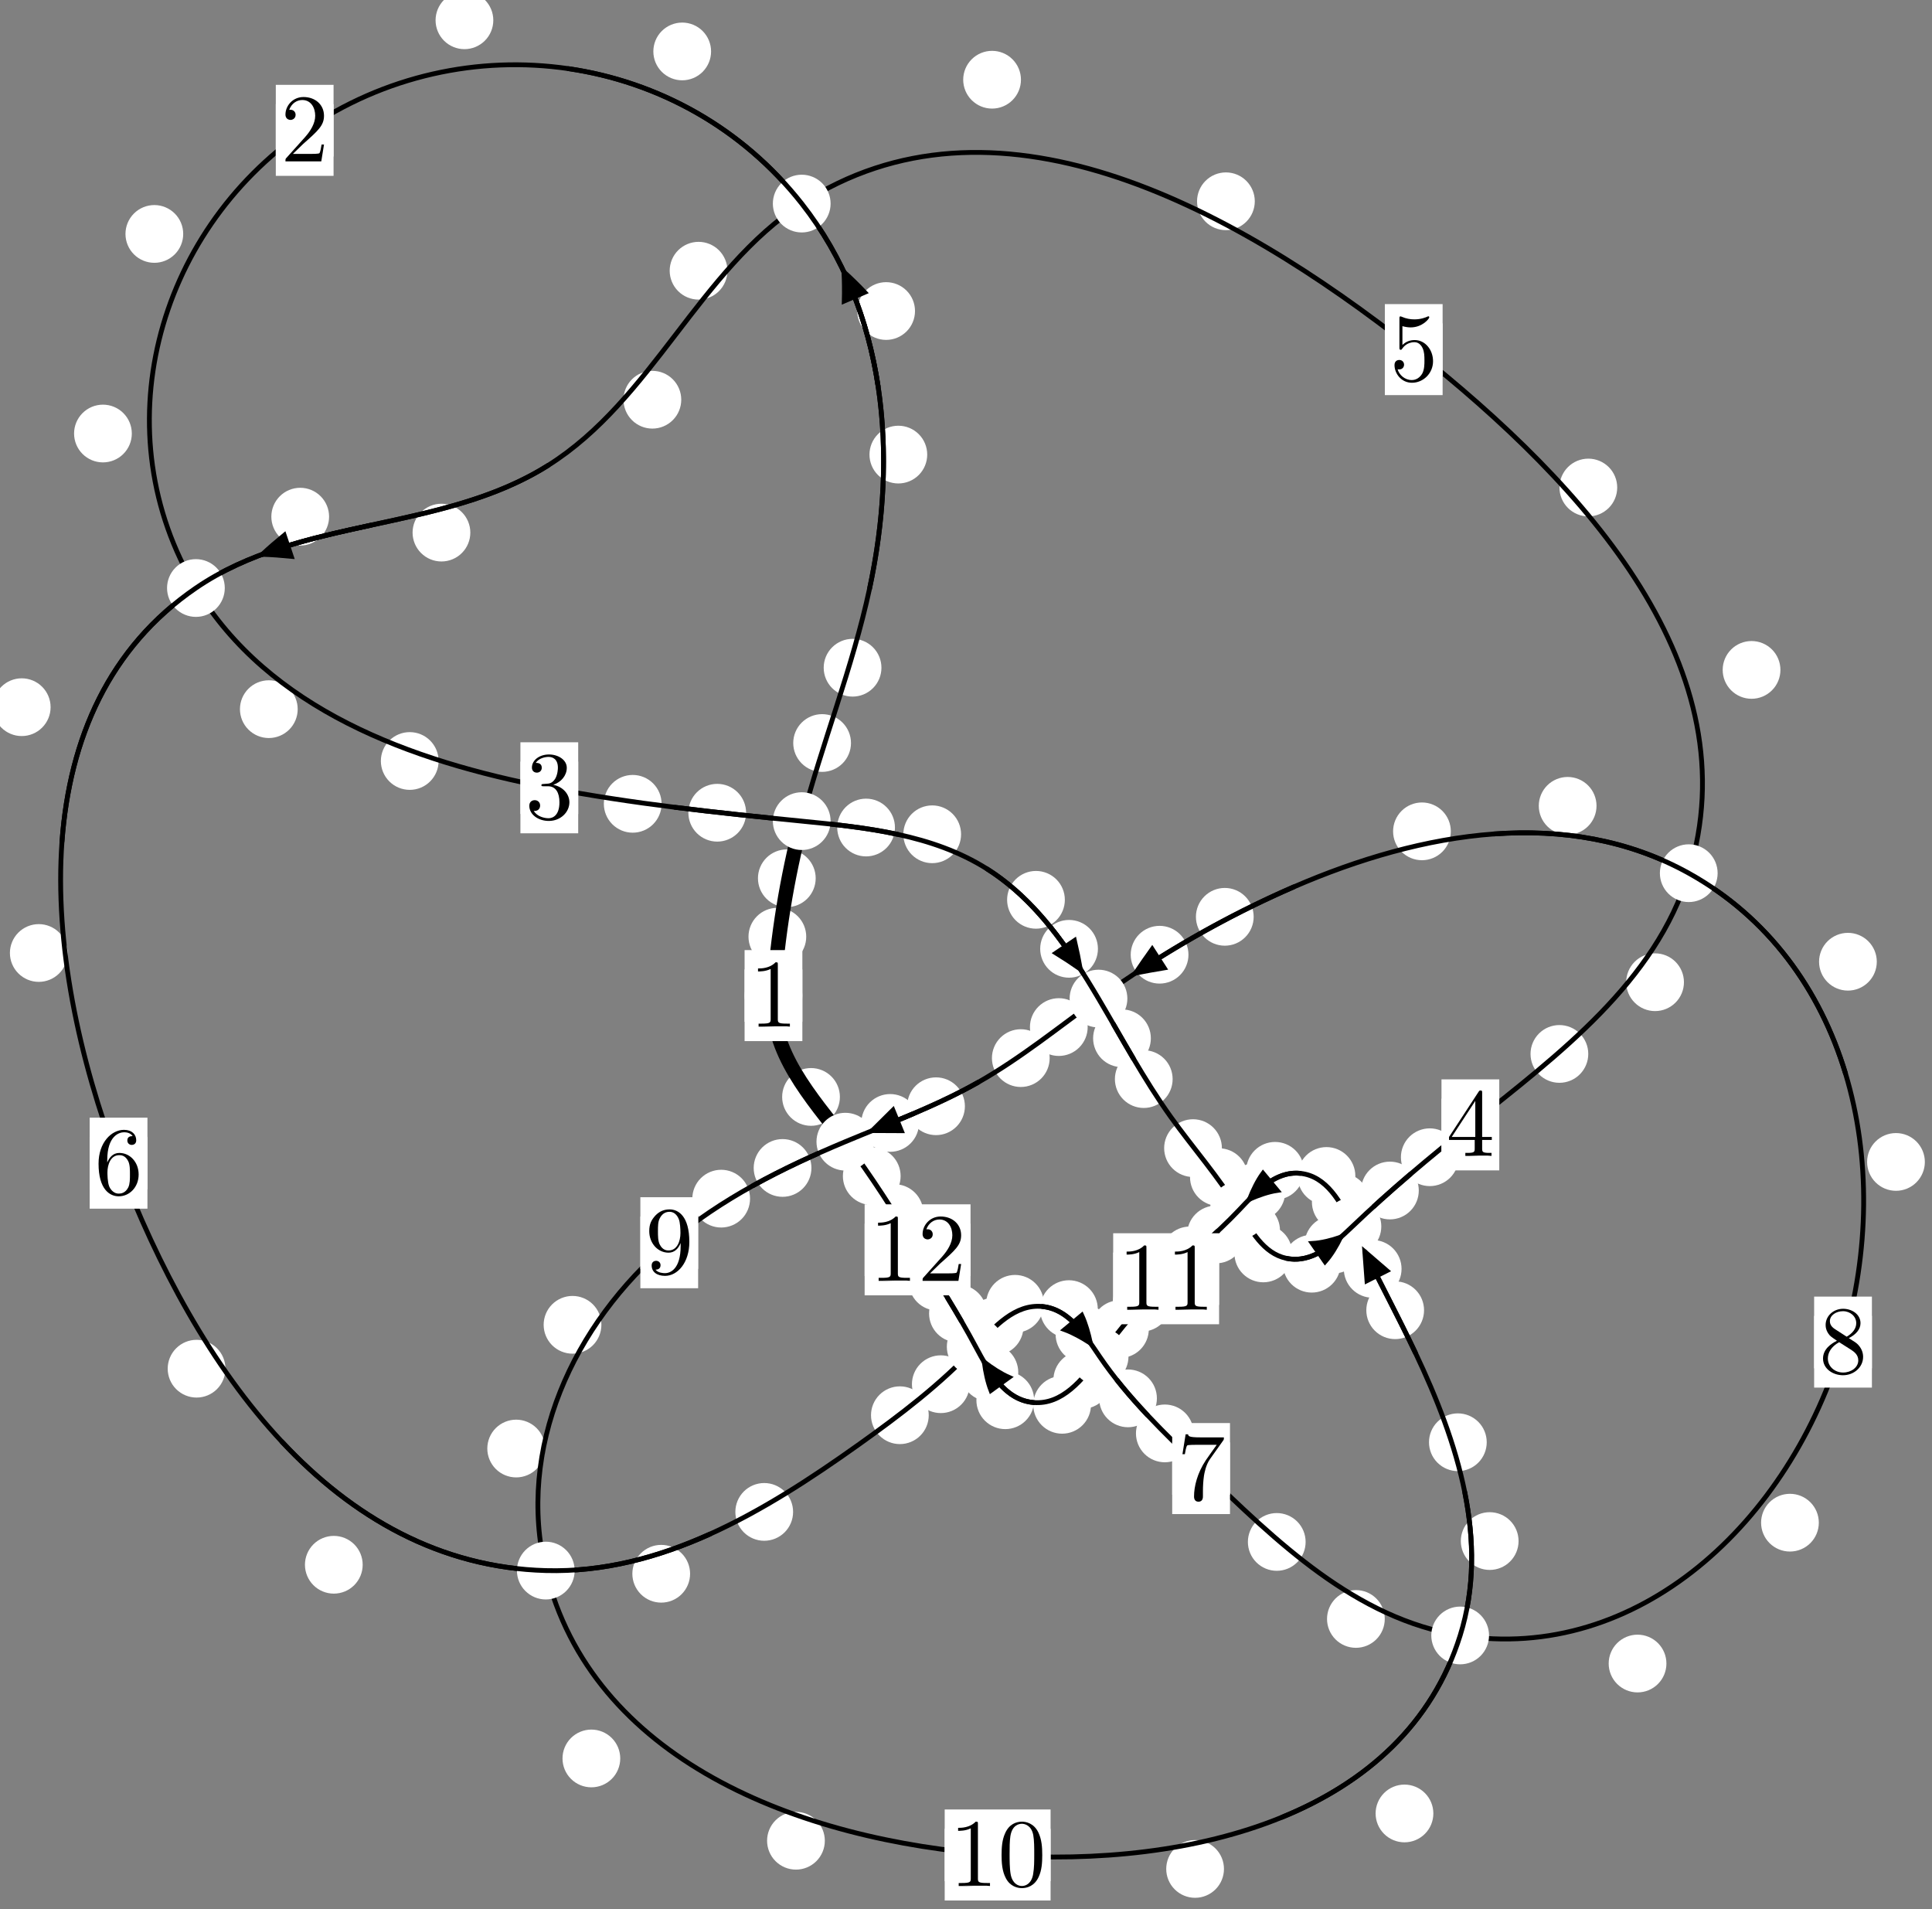 <?xml version="1.0"?>
<!-- Created by MetaPost 1.999 on 2021.07.06:0017 -->
<svg version="1.1" xmlns="http://www.w3.org/2000/svg" xmlns:xlink="http://www.w3.org/1999/xlink" width="200.012" height="197.621" viewBox="0 0 200.012 197.621">
<rect x="0" y="0" width="200.012" height="197.621" fill="#808080" stroke="none"/>
<!-- Original BoundingBox: -83.739868 -111.730774 116.271729 85.889862 -->
  <defs>
    <g transform="scale(0.01,0.01)" id="GLYPHcmr10_48">
      <path style="fill-rule: evenodd;" d="M460 -320C460 -400,455 -480,420 -554C374 -650,292 -666,250 -666C190 -666,117 -640,76 -547C44 -478,39 -400,39 -320C39 -245,43 -155,84 -79C127 2,200 22,249 22C303 22,379 1,423 -94C455 -163,460 -241,460 -320M249 -0C210 -0,151 -25,133 -121C122 -181,122 -273,122 -332C122 -396,122 -462,130 -516C149 -635,224 -644,249 -644C282 -644,348 -626,367 -527C377 -471,377 -395,377 -332C377 -257,377 -189,366 -125C351 -30,294 -0,249 -0"></path>
    </g>
    <g transform="scale(0.01,0.01)" id="GLYPHcmr10_49">
      <path style="fill-rule: evenodd;" d="M294 -640C294 -664,294 -666,271 -666C209 -602,121 -602,89 -602L89 -571C109 -571,168 -571,220 -597L220 -79C220 -43,217 -31,127 -31L95 -31L95 -0L257 -0L130 -3L217 -3L257 -3L297 -3L384 -3L419 -0L419 -31L387 -31C297 -31,294 -42,294 -79"></path>
    </g>
    <g transform="scale(0.01,0.01)" id="GLYPHcmr10_50">
      <path style="fill-rule: evenodd;" d="M127 -77L233 -180C389 -318,449 -372,449 -472C449 -586,359 -666,237 -666C124 -666,50 -574,50 -485C50 -429,100 -429,103 -429C120 -429,155 -441,155 -482C155 -508,137 -534,102 -534C94 -534,92 -534,89 -533C112 -598,166 -635,224 -635C315 -635,358 -554,358 -472C358 -392,308 -313,253 -251L61 -37C50 -26,50 -24,50 -0L421 -0L449 -174L424 -174C419 -144,412 -100,402 -85C395 -77,329 -77,307 -77"></path>
    </g>
    <g transform="scale(0.01,0.01)" id="GLYPHcmr10_51">
      <path style="fill-rule: evenodd;" d="M290 -352C372 -379,430 -449,430 -528C430 -610,342 -666,246 -666C145 -666,69 -606,69 -530C69 -497,91 -478,120 -478C151 -478,171 -500,171 -529C171 -579,124 -579,109 -579C140 -628,206 -641,242 -641C283 -641,338 -619,338 -529C338 -517,336 -459,310 -415C280 -367,246 -364,221 -363C213 -362,189 -360,182 -360C174 -359,167 -358,167 -348C167 -337,174 -337,191 -337L235 -337C317 -337,354 -269,354 -171C354 -35,285 -6,241 -6C198 -6,123 -23,88 -82C123 -77,154 -99,154 -137C154 -173,127 -193,98 -193C74 -193,42 -179,42 -135C42 -44,135 22,244 22C366 22,457 -69,457 -171C457 -253,394 -331,290 -352"></path>
    </g>
    <g transform="scale(0.01,0.01)" id="GLYPHcmr10_52">
      <path style="fill-rule: evenodd;" d="M294 -165L294 -78C294 -42,292 -31,218 -31L197 -31L197 -0L332 -0L238 -3L290 -3L332 -3L374 -3L427 -3L468 -0L468 -31L447 -31C373 -31,371 -42,371 -78L371 -165L471 -165L471 -196L371 -196L371 -651C371 -671,371 -677,355 -677C346 -677,343 -677,335 -665L28 -196L28 -165M300 -196L56 -196L300 -569"></path>
    </g>
    <g transform="scale(0.01,0.01)" id="GLYPHcmr10_53">
      <path style="fill-rule: evenodd;" d="M449 -201C449 -320,367 -420,259 -420C211 -420,168 -404,132 -369L132 -564C152 -558,185 -551,217 -551C340 -551,410 -642,410 -655C410 -661,407 -666,400 -666C399 -666,397 -666,392 -663C372 -654,323 -634,256 -634C216 -634,170 -641,123 -662C115 -665,113 -665,111 -665C101 -665,101 -657,101 -641L101 -345C101 -327,101 -319,115 -319C122 -319,124 -322,128 -328C139 -344,176 -398,257 -398C309 -398,334 -352,342 -334C358 -297,360 -258,360 -208C360 -173,360 -113,336 -71C312 -32,275 -6,229 -6C156 -6,99 -59,82 -118C85 -117,88 -116,99 -116C132 -116,149 -141,149 -165C149 -189,132 -214,99 -214C85 -214,50 -207,50 -161C50 -75,119 22,231 22C347 22,449 -74,449 -201"></path>
    </g>
    <g transform="scale(0.01,0.01)" id="GLYPHcmr10_54">
      <path style="fill-rule: evenodd;" d="M132 -328L132 -352C132 -605,256 -641,307 -641C331 -641,373 -635,395 -601C380 -601,340 -601,340 -556C340 -525,364 -510,386 -510C402 -510,432 -519,432 -558C432 -618,388 -666,305 -666C177 -666,42 -537,42 -316C42 -49,158 22,251 22C362 22,457 -72,457 -204C457 -331,368 -427,257 -427C189 -427,152 -376,132 -328M251 -6C188 -6,158 -66,152 -81C134 -128,134 -208,134 -226C134 -304,166 -404,256 -404C272 -404,318 -404,349 -342C367 -305,367 -254,367 -205C367 -157,367 -107,350 -71C320 -11,274 -6,251 -6"></path>
    </g>
    <g transform="scale(0.01,0.01)" id="GLYPHcmr10_55">
      <path style="fill-rule: evenodd;" d="M476 -609C485 -621,485 -623,485 -644L242 -644C120 -644,118 -657,114 -676L89 -676L56 -470L81 -470C84 -486,93 -549,106 -561C113 -567,191 -567,204 -567L411 -567C400 -551,321 -442,299 -409C209 -274,176 -135,176 -33C176 -23,176 22,222 22C268 22,268 -23,268 -33L268 -84C268 -139,271 -194,279 -248C283 -271,297 -357,341 -419"></path>
    </g>
    <g transform="scale(0.01,0.01)" id="GLYPHcmr10_56">
      <path style="fill-rule: evenodd;" d="M163 -457C117 -487,113 -521,113 -538C113 -599,178 -641,249 -641C322 -641,386 -589,386 -517C386 -460,347 -412,287 -377M309 -362C381 -399,430 -451,430 -517C430 -609,341 -666,250 -666C150 -666,69 -592,69 -499C69 -481,71 -436,113 -389C124 -377,161 -352,186 -335C128 -306,42 -250,42 -151C42 -45,144 22,249 22C362 22,457 -61,457 -168C457 -204,446 -249,408 -291C389 -312,373 -322,309 -362M209 -320L332 -242C360 -223,407 -193,407 -132C407 -58,332 -6,250 -6C164 -6,92 -68,92 -151C92 -209,124 -273,209 -320"></path>
    </g>
    <g transform="scale(0.01,0.01)" id="GLYPHcmr10_57">
      <path style="fill-rule: evenodd;" d="M367 -318L367 -286C367 -52,263 -6,205 -6C188 -6,134 -8,107 -42C151 -42,159 -71,159 -88C159 -119,135 -134,113 -134C97 -134,67 -125,67 -86C67 -19,121 22,206 22C335 22,457 -114,457 -329C457 -598,342 -666,253 -666C198 -666,149 -648,106 -603C65 -558,42 -516,42 -441C42 -316,130 -218,242 -218C303 -218,344 -260,367 -318M243 -241C227 -241,181 -241,150 -304C132 -341,132 -391,132 -440C132 -494,132 -541,153 -578C180 -628,218 -641,253 -641C299 -641,332 -607,349 -562C361 -530,365 -467,365 -421C365 -338,331 -241,243 -241"></path>
    </g>
  </defs>
  <path d="M83.466 96.962C83.466 96.169,83.151 95.409,82.59 94.848C82.03 94.288,81.27 93.973,80.477 93.973C79.684 93.973,78.924 94.288,78.364 94.848C77.803 95.409,77.488 96.169,77.488 96.962C77.488 97.754,77.803 98.514,78.364 99.075C78.924 99.635,79.684 99.95,80.477 99.95C81.27 99.95,82.03 99.635,82.59 99.075C83.151 98.514,83.466 97.754,83.466 96.962Z" style="fill: rgb(100%,100%,100%);stroke: none;"></path>
  <path d="M83.063 103.061C83.063 102.268,82.748 101.508,82.188 100.947C81.627 100.387,80.867 100.072,80.074 100.072C79.282 100.072,78.522 100.387,77.961 100.947C77.401 101.508,77.086 102.268,77.086 103.061C77.086 103.853,77.401 104.614,77.961 105.174C78.522 105.735,79.282 106.049,80.074 106.049C80.867 106.049,81.627 105.735,82.188 105.174C82.748 104.614,83.063 103.853,83.063 103.061Z" style="fill: rgb(100%,100%,100%);stroke: none;"></path>
  <path d="M88.099 76.913C88.099 76.121,87.784 75.361,87.223 74.8C86.663 74.24,85.903 73.925,85.11 73.925C84.317 73.925,83.557 74.24,82.997 74.8C82.436 75.361,82.121 76.121,82.121 76.913C82.121 77.706,82.436 78.466,82.997 79.027C83.557 79.587,84.317 79.902,85.11 79.902C85.903 79.902,86.663 79.587,87.223 79.027C87.784 78.466,88.099 77.706,88.099 76.913Z" style="fill: rgb(100%,100%,100%);stroke: none;"></path>
  <path d="M84.445 90.914C84.445 90.122,84.13 89.362,83.57 88.801C83.01 88.241,82.249 87.926,81.457 87.926C80.664 87.926,79.904 88.241,79.343 88.801C78.783 89.362,78.468 90.122,78.468 90.914C78.468 91.707,78.783 92.467,79.343 93.028C79.904 93.588,80.664 93.903,81.457 93.903C82.249 93.903,83.01 93.588,83.57 93.028C84.13 92.467,84.445 91.707,84.445 90.914Z" style="fill: rgb(100%,100%,100%);stroke: none;"></path>
  <path d="M95.991 47.057C95.991 46.265,95.676 45.505,95.116 44.944C94.555 44.384,93.795 44.069,93.002 44.069C92.21 44.069,91.449 44.384,90.889 44.944C90.328 45.505,90.013 46.265,90.013 47.057C90.013 47.85,90.328 48.61,90.889 49.171C91.449 49.731,92.21 50.046,93.002 50.046C93.795 50.046,94.555 49.731,95.116 49.171C95.676 48.61,95.991 47.85,95.991 47.057Z" style="fill: rgb(100%,100%,100%);stroke: none;"></path>
  <path d="M91.252 69.12C91.252 68.327,90.937 67.567,90.376 67.007C89.816 66.446,89.056 66.131,88.263 66.131C87.47 66.131,86.71 66.446,86.15 67.007C85.589 67.567,85.274 68.327,85.274 69.12C85.274 69.913,85.589 70.673,86.15 71.233C86.71 71.794,87.47 72.109,88.263 72.109C89.056 72.109,89.816 71.794,90.376 71.233C90.937 70.673,91.252 69.913,91.252 69.12Z" style="fill: rgb(100%,100%,100%);stroke: none;"></path>
  <path d="M73.615 5.325C73.615 4.532,73.3 3.772,72.74 3.211C72.18 2.651,71.419 2.336,70.627 2.336C69.834 2.336,69.074 2.651,68.513 3.211C67.953 3.772,67.638 4.532,67.638 5.325C67.638 6.117,67.953 6.878,68.513 7.438C69.074 7.998,69.834 8.313,70.627 8.313C71.419 8.313,72.18 7.998,72.74 7.438C73.3 6.878,73.615 6.117,73.615 5.325Z" style="fill: rgb(100%,100%,100%);stroke: none;"></path>
  <path d="M94.727 32.197C94.727 31.404,94.412 30.644,93.852 30.083C93.291 29.523,92.531 29.208,91.739 29.208C90.946 29.208,90.186 29.523,89.625 30.083C89.065 30.644,88.75 31.404,88.75 32.197C88.75 32.989,89.065 33.75,89.625 34.31C90.186 34.87,90.946 35.185,91.739 35.185C92.531 35.185,93.291 34.87,93.852 34.31C94.412 33.75,94.727 32.989,94.727 32.197Z" style="fill: rgb(100%,100%,100%);stroke: none;"></path>
  <path d="M18.967 24.216C18.967 23.423,18.652 22.663,18.092 22.103C17.531 21.542,16.771 21.227,15.979 21.227C15.186 21.227,14.426 21.542,13.865 22.103C13.305 22.663,12.99 23.423,12.99 24.216C12.99 25.009,13.305 25.769,13.865 26.329C14.426 26.89,15.186 27.205,15.979 27.205C16.771 27.205,17.531 26.89,18.092 26.329C18.652 25.769,18.967 25.009,18.967 24.216Z" style="fill: rgb(100%,100%,100%);stroke: none;"></path>
  <path d="M51.07 2.099C51.07 1.306,50.755 0.546,50.195 -0.014C49.634 -0.575,48.874 -0.89,48.081 -0.89C47.289 -0.89,46.529 -0.575,45.968 -0.014C45.408 0.546,45.093 1.306,45.093 2.099C45.093 2.892,45.408 3.652,45.968 4.212C46.529 4.773,47.289 5.088,48.081 5.088C48.874 5.088,49.634 4.773,50.195 4.212C50.755 3.652,51.07 2.892,51.07 2.099Z" style="fill: rgb(100%,100%,100%);stroke: none;"></path>
  <path d="M30.819 73.409C30.819 72.616,30.504 71.856,29.943 71.296C29.383 70.735,28.623 70.42,27.83 70.42C27.037 70.42,26.277 70.735,25.717 71.296C25.156 71.856,24.841 72.616,24.841 73.409C24.841 74.202,25.156 74.962,25.717 75.522C26.277 76.083,27.037 76.398,27.83 76.398C28.623 76.398,29.383 76.083,29.943 75.522C30.504 74.962,30.819 74.202,30.819 73.409Z" style="fill: rgb(100%,100%,100%);stroke: none;"></path>
  <path d="M13.647 44.877C13.647 44.084,13.332 43.324,12.771 42.763C12.211 42.203,11.45 41.888,10.658 41.888C9.865 41.888,9.105 42.203,8.544 42.763C7.984 43.324,7.669 44.084,7.669 44.877C7.669 45.669,7.984 46.43,8.544 46.99C9.105 47.55,9.865 47.865,10.658 47.865C11.45 47.865,12.211 47.55,12.771 46.99C13.332 46.43,13.647 45.669,13.647 44.877Z" style="fill: rgb(100%,100%,100%);stroke: none;"></path>
  <path d="M68.491 83.208C68.491 82.415,68.176 81.655,67.615 81.094C67.055 80.534,66.295 80.219,65.502 80.219C64.709 80.219,63.949 80.534,63.389 81.094C62.828 81.655,62.513 82.415,62.513 83.208C62.513 84,62.828 84.761,63.389 85.321C63.949 85.882,64.709 86.196,65.502 86.196C66.295 86.196,67.055 85.882,67.615 85.321C68.176 84.761,68.491 84,68.491 83.208Z" style="fill: rgb(100%,100%,100%);stroke: none;"></path>
  <path d="M45.407 78.775C45.407 77.982,45.092 77.222,44.531 76.661C43.971 76.101,43.211 75.786,42.418 75.786C41.625 75.786,40.865 76.101,40.305 76.661C39.744 77.222,39.429 77.982,39.429 78.775C39.429 79.567,39.744 80.327,40.305 80.888C40.865 81.448,41.625 81.763,42.418 81.763C43.211 81.763,43.971 81.448,44.531 80.888C45.092 80.327,45.407 79.567,45.407 78.775Z" style="fill: rgb(100%,100%,100%);stroke: none;"></path>
  <path d="M92.651 85.662C92.651 84.869,92.336 84.109,91.776 83.549C91.215 82.988,90.455 82.673,89.662 82.673C88.87 82.673,88.11 82.988,87.549 83.549C86.989 84.109,86.674 84.869,86.674 85.662C86.674 86.455,86.989 87.215,87.549 87.775C88.11 88.336,88.87 88.651,89.662 88.651C90.455 88.651,91.215 88.336,91.776 87.775C92.336 87.215,92.651 86.455,92.651 85.662Z" style="fill: rgb(100%,100%,100%);stroke: none;"></path>
  <path d="M77.241 84.131C77.241 83.338,76.926 82.578,76.366 82.018C75.805 81.457,75.045 81.142,74.253 81.142C73.46 81.142,72.7 81.457,72.139 82.018C71.579 82.578,71.264 83.338,71.264 84.131C71.264 84.924,71.579 85.684,72.139 86.244C72.7 86.805,73.46 87.12,74.253 87.12C75.045 87.12,75.805 86.805,76.366 86.244C76.926 85.684,77.241 84.924,77.241 84.131Z" style="fill: rgb(100%,100%,100%);stroke: none;"></path>
  <path d="M110.239 93.145C110.239 92.353,109.924 91.592,109.364 91.032C108.803 90.472,108.043 90.157,107.25 90.157C106.458 90.157,105.698 90.472,105.137 91.032C104.577 91.592,104.262 92.353,104.262 93.145C104.262 93.938,104.577 94.698,105.137 95.259C105.698 95.819,106.458 96.134,107.25 96.134C108.043 96.134,108.803 95.819,109.364 95.259C109.924 94.698,110.239 93.938,110.239 93.145Z" style="fill: rgb(100%,100%,100%);stroke: none;"></path>
  <path d="M99.496 86.361C99.496 85.568,99.182 84.808,98.621 84.248C98.061 83.687,97.3 83.372,96.508 83.372C95.715 83.372,94.955 83.687,94.394 84.248C93.834 84.808,93.519 85.568,93.519 86.361C93.519 87.154,93.834 87.914,94.394 88.474C94.955 89.035,95.715 89.35,96.508 89.35C97.3 89.35,98.061 89.035,98.621 88.474C99.182 87.914,99.496 87.154,99.496 86.361Z" style="fill: rgb(100%,100%,100%);stroke: none;"></path>
  <path d="M119.143 107.479C119.143 106.687,118.828 105.926,118.268 105.366C117.707 104.805,116.947 104.491,116.154 104.491C115.362 104.491,114.602 104.805,114.041 105.366C113.481 105.926,113.166 106.687,113.166 107.479C113.166 108.272,113.481 109.032,114.041 109.593C114.602 110.153,115.362 110.468,116.154 110.468C116.947 110.468,117.707 110.153,118.268 109.593C118.828 109.032,119.143 108.272,119.143 107.479Z" style="fill: rgb(100%,100%,100%);stroke: none;"></path>
  <path d="M113.664 98.217C113.664 97.425,113.349 96.665,112.789 96.104C112.228 95.544,111.468 95.229,110.675 95.229C109.883 95.229,109.122 95.544,108.562 96.104C108.002 96.665,107.687 97.425,107.687 98.217C107.687 99.01,108.002 99.77,108.562 100.331C109.122 100.891,109.883 101.206,110.675 101.206C111.468 101.206,112.228 100.891,112.789 100.331C113.349 99.77,113.664 99.01,113.664 98.217Z" style="fill: rgb(100%,100%,100%);stroke: none;"></path>
  <path d="M126.498 118.848C126.498 118.056,126.183 117.296,125.622 116.735C125.062 116.175,124.302 115.86,123.509 115.86C122.716 115.86,121.956 116.175,121.396 116.735C120.835 117.296,120.52 118.056,120.52 118.848C120.52 119.641,120.835 120.401,121.396 120.962C121.956 121.522,122.716 121.837,123.509 121.837C124.302 121.837,125.062 121.522,125.622 120.962C126.183 120.401,126.498 119.641,126.498 118.848Z" style="fill: rgb(100%,100%,100%);stroke: none;"></path>
  <path d="M121.398 111.703C121.398 110.91,121.083 110.15,120.523 109.59C119.962 109.029,119.202 108.714,118.409 108.714C117.617 108.714,116.856 109.029,116.296 109.59C115.736 110.15,115.421 110.91,115.421 111.703C115.421 112.496,115.736 113.256,116.296 113.816C116.856 114.377,117.617 114.692,118.409 114.692C119.202 114.692,119.962 114.377,120.523 113.816C121.083 113.256,121.398 112.496,121.398 111.703Z" style="fill: rgb(100%,100%,100%);stroke: none;"></path>
  <path d="M132.513 127.382C132.513 126.59,132.198 125.83,131.638 125.269C131.077 124.709,130.317 124.394,129.525 124.394C128.732 124.394,127.972 124.709,127.411 125.269C126.851 125.83,126.536 126.59,126.536 127.382C126.536 128.175,126.851 128.935,127.411 129.496C127.972 130.056,128.732 130.371,129.525 130.371C130.317 130.371,131.077 130.056,131.638 129.496C132.198 128.935,132.513 128.175,132.513 127.382Z" style="fill: rgb(100%,100%,100%);stroke: none;"></path>
  <path d="M129.176 121.853C129.176 121.06,128.861 120.3,128.3 119.74C127.74 119.179,126.98 118.864,126.187 118.864C125.394 118.864,124.634 119.179,124.074 119.74C123.513 120.3,123.198 121.06,123.198 121.853C123.198 122.646,123.513 123.406,124.074 123.966C124.634 124.527,125.394 124.842,126.187 124.842C126.98 124.842,127.74 124.527,128.3 123.966C128.861 123.406,129.176 122.646,129.176 121.853Z" style="fill: rgb(100%,100%,100%);stroke: none;"></path>
  <path d="M138.791 130.813C138.791 130.021,138.476 129.261,137.915 128.7C137.355 128.14,136.594 127.825,135.802 127.825C135.009 127.825,134.249 128.14,133.688 128.7C133.128 129.261,132.813 130.021,132.813 130.813C132.813 131.606,133.128 132.366,133.688 132.927C134.249 133.487,135.009 133.802,135.802 133.802C136.594 133.802,137.355 133.487,137.915 132.927C138.476 132.366,138.791 131.606,138.791 130.813Z" style="fill: rgb(100%,100%,100%);stroke: none;"></path>
  <path d="M133.773 129.749C133.773 128.956,133.458 128.196,132.898 127.636C132.337 127.075,131.577 126.76,130.784 126.76C129.992 126.76,129.232 127.075,128.671 127.636C128.111 128.196,127.796 128.956,127.796 129.749C127.796 130.542,128.111 131.302,128.671 131.862C129.232 132.423,129.992 132.738,130.784 132.738C131.577 132.738,132.337 132.423,132.898 131.862C133.458 131.302,133.773 130.542,133.773 129.749Z" style="fill: rgb(100%,100%,100%);stroke: none;"></path>
  <path d="M146.881 123.237C146.881 122.444,146.566 121.684,146.005 121.124C145.445 120.563,144.685 120.248,143.892 120.248C143.099 120.248,142.339 120.563,141.779 121.124C141.218 121.684,140.903 122.444,140.903 123.237C140.903 124.03,141.218 124.79,141.779 125.35C142.339 125.911,143.099 126.226,143.892 126.226C144.685 126.226,145.445 125.911,146.005 125.35C146.566 124.79,146.881 124.03,146.881 123.237Z" style="fill: rgb(100%,100%,100%);stroke: none;"></path>
  <path d="M141.031 128.839C141.031 128.047,140.716 127.287,140.155 126.726C139.595 126.166,138.835 125.851,138.042 125.851C137.249 125.851,136.489 126.166,135.929 126.726C135.368 127.287,135.053 128.047,135.053 128.839C135.053 129.632,135.368 130.392,135.929 130.953C136.489 131.513,137.249 131.828,138.042 131.828C138.835 131.828,139.595 131.513,140.155 130.953C140.716 130.392,141.031 129.632,141.031 128.839Z" style="fill: rgb(100%,100%,100%);stroke: none;"></path>
  <path d="M164.427 109.098C164.427 108.306,164.112 107.546,163.551 106.985C162.991 106.425,162.231 106.11,161.438 106.11C160.645 106.11,159.885 106.425,159.325 106.985C158.764 107.546,158.449 108.306,158.449 109.098C158.449 109.891,158.764 110.651,159.325 111.212C159.885 111.772,160.645 112.087,161.438 112.087C162.231 112.087,162.991 111.772,163.551 111.212C164.112 110.651,164.427 109.891,164.427 109.098Z" style="fill: rgb(100%,100%,100%);stroke: none;"></path>
  <path d="M151.009 119.791C151.009 118.999,150.694 118.239,150.133 117.678C149.573 117.118,148.813 116.803,148.02 116.803C147.227 116.803,146.467 117.118,145.907 117.678C145.346 118.239,145.031 118.999,145.031 119.791C145.031 120.584,145.346 121.344,145.907 121.905C146.467 122.465,147.227 122.78,148.02 122.78C148.813 122.78,149.573 122.465,150.133 121.905C150.694 121.344,151.009 120.584,151.009 119.791Z" style="fill: rgb(100%,100%,100%);stroke: none;"></path>
  <path d="M184.32 69.346C184.32 68.553,184.005 67.793,183.445 67.232C182.884 66.672,182.124 66.357,181.331 66.357C180.539 66.357,179.778 66.672,179.218 67.232C178.657 67.793,178.343 68.553,178.343 69.346C178.343 70.138,178.657 70.899,179.218 71.459C179.778 72.02,180.539 72.335,181.331 72.335C182.124 72.335,182.884 72.02,183.445 71.459C184.005 70.899,184.32 70.138,184.32 69.346Z" style="fill: rgb(100%,100%,100%);stroke: none;"></path>
  <path d="M174.332 101.675C174.332 100.882,174.017 100.122,173.456 99.561C172.896 99.001,172.136 98.686,171.343 98.686C170.55 98.686,169.79 99.001,169.23 99.561C168.669 100.122,168.354 100.882,168.354 101.675C168.354 102.467,168.669 103.228,169.23 103.788C169.79 104.348,170.55 104.663,171.343 104.663C172.136 104.663,172.896 104.348,173.456 103.788C174.017 103.228,174.332 102.467,174.332 101.675Z" style="fill: rgb(100%,100%,100%);stroke: none;"></path>
  <path d="M129.903 20.836C129.903 20.043,129.588 19.283,129.027 18.723C128.467 18.162,127.707 17.847,126.914 17.847C126.121 17.847,125.361 18.162,124.801 18.723C124.24 19.283,123.925 20.043,123.925 20.836C123.925 21.629,124.24 22.389,124.801 22.949C125.361 23.51,126.121 23.825,126.914 23.825C127.707 23.825,128.467 23.51,129.027 22.949C129.588 22.389,129.903 21.629,129.903 20.836Z" style="fill: rgb(100%,100%,100%);stroke: none;"></path>
  <path d="M167.423 50.466C167.423 49.673,167.108 48.913,166.548 48.352C165.987 47.792,165.227 47.477,164.434 47.477C163.642 47.477,162.881 47.792,162.321 48.352C161.76 48.913,161.445 49.673,161.445 50.466C161.445 51.258,161.76 52.019,162.321 52.579C162.881 53.14,163.642 53.455,164.434 53.455C165.227 53.455,165.987 53.14,166.548 52.579C167.108 52.019,167.423 51.258,167.423 50.466Z" style="fill: rgb(100%,100%,100%);stroke: none;"></path>
  <path d="M75.308 28.023C75.308 27.231,74.993 26.471,74.432 25.91C73.872 25.35,73.112 25.035,72.319 25.035C71.526 25.035,70.766 25.35,70.206 25.91C69.645 26.471,69.33 27.231,69.33 28.023C69.33 28.816,69.645 29.576,70.206 30.137C70.766 30.697,71.526 31.012,72.319 31.012C73.112 31.012,73.872 30.697,74.432 30.137C74.993 29.576,75.308 28.816,75.308 28.023Z" style="fill: rgb(100%,100%,100%);stroke: none;"></path>
  <path d="M105.695 8.252C105.695 7.459,105.38 6.699,104.819 6.139C104.259 5.578,103.499 5.263,102.706 5.263C101.913 5.263,101.153 5.578,100.593 6.139C100.032 6.699,99.717 7.459,99.717 8.252C99.717 9.045,100.032 9.805,100.593 10.365C101.153 10.926,101.913 11.241,102.706 11.241C103.499 11.241,104.259 10.926,104.819 10.365C105.38 9.805,105.695 9.045,105.695 8.252Z" style="fill: rgb(100%,100%,100%);stroke: none;"></path>
  <path d="M48.691 55.133C48.691 54.34,48.376 53.58,47.815 53.019C47.255 52.459,46.495 52.144,45.702 52.144C44.909 52.144,44.149 52.459,43.589 53.019C43.028 53.58,42.713 54.34,42.713 55.133C42.713 55.925,43.028 56.686,43.589 57.246C44.149 57.806,44.909 58.121,45.702 58.121C46.495 58.121,47.255 57.806,47.815 57.246C48.376 56.686,48.691 55.925,48.691 55.133Z" style="fill: rgb(100%,100%,100%);stroke: none;"></path>
  <path d="M70.527 41.377C70.527 40.584,70.212 39.824,69.651 39.264C69.091 38.703,68.331 38.388,67.538 38.388C66.745 38.388,65.985 38.703,65.425 39.264C64.864 39.824,64.549 40.584,64.549 41.377C64.549 42.17,64.864 42.93,65.425 43.49C65.985 44.051,66.745 44.366,67.538 44.366C68.331 44.366,69.091 44.051,69.651 43.49C70.212 42.93,70.527 42.17,70.527 41.377Z" style="fill: rgb(100%,100%,100%);stroke: none;"></path>
  <path d="M5.238 73.205C5.238 72.412,4.923 71.652,4.362 71.092C3.802 70.531,3.042 70.216,2.249 70.216C1.456 70.216,0.696 70.531,0.136 71.092C-0.425 71.652,-0.74 72.412,-0.74 73.205C-0.74 73.998,-0.425 74.758,0.136 75.318C0.696 75.879,1.456 76.194,2.249 76.194C3.042 76.194,3.802 75.879,4.362 75.318C4.923 74.758,5.238 73.998,5.238 73.205Z" style="fill: rgb(100%,100%,100%);stroke: none;"></path>
  <path d="M34.069 53.483C34.069 52.69,33.754 51.93,33.193 51.37C32.633 50.809,31.873 50.494,31.08 50.494C30.287 50.494,29.527 50.809,28.967 51.37C28.406 51.93,28.091 52.69,28.091 53.483C28.091 54.276,28.406 55.036,28.967 55.596C29.527 56.157,30.287 56.472,31.08 56.472C31.873 56.472,32.633 56.157,33.193 55.596C33.754 55.036,34.069 54.276,34.069 53.483Z" style="fill: rgb(100%,100%,100%);stroke: none;"></path>
  <path d="M23.339 141.681C23.339 140.889,23.024 140.128,22.463 139.568C21.903 139.007,21.143 138.693,20.35 138.693C19.557 138.693,18.797 139.007,18.237 139.568C17.676 140.128,17.361 140.889,17.361 141.681C17.361 142.474,17.676 143.234,18.237 143.795C18.797 144.355,19.557 144.67,20.35 144.67C21.143 144.67,21.903 144.355,22.463 143.795C23.024 143.234,23.339 142.474,23.339 141.681Z" style="fill: rgb(100%,100%,100%);stroke: none;"></path>
  <path d="M7.003 98.65C7.003 97.857,6.688 97.097,6.128 96.537C5.567 95.976,4.807 95.661,4.015 95.661C3.222 95.661,2.462 95.976,1.901 96.537C1.341 97.097,1.026 97.857,1.026 98.65C1.026 99.443,1.341 100.203,1.901 100.763C2.462 101.324,3.222 101.639,4.015 101.639C4.807 101.639,5.567 101.324,6.128 100.763C6.688 100.203,7.003 99.443,7.003 98.65Z" style="fill: rgb(100%,100%,100%);stroke: none;"></path>
  <path d="M71.442 162.908C71.442 162.116,71.127 161.355,70.567 160.795C70.006 160.235,69.246 159.92,68.453 159.92C67.661 159.92,66.9 160.235,66.34 160.795C65.78 161.355,65.465 162.116,65.465 162.908C65.465 163.701,65.78 164.461,66.34 165.022C66.9 165.582,67.661 165.897,68.453 165.897C69.246 165.897,70.006 165.582,70.567 165.022C71.127 164.461,71.442 163.701,71.442 162.908Z" style="fill: rgb(100%,100%,100%);stroke: none;"></path>
  <path d="M37.547 161.977C37.547 161.185,37.232 160.424,36.672 159.864C36.111 159.304,35.351 158.989,34.558 158.989C33.766 158.989,33.006 159.304,32.445 159.864C31.885 160.424,31.57 161.185,31.57 161.977C31.57 162.77,31.885 163.53,32.445 164.091C33.006 164.651,33.766 164.966,34.558 164.966C35.351 164.966,36.111 164.651,36.672 164.091C37.232 163.53,37.547 162.77,37.547 161.977Z" style="fill: rgb(100%,100%,100%);stroke: none;"></path>
  <path d="M96.149 146.498C96.149 145.705,95.835 144.945,95.274 144.385C94.714 143.824,93.953 143.509,93.161 143.509C92.368 143.509,91.608 143.824,91.047 144.385C90.487 144.945,90.172 145.705,90.172 146.498C90.172 147.291,90.487 148.051,91.047 148.611C91.608 149.172,92.368 149.487,93.161 149.487C93.953 149.487,94.714 149.172,95.274 148.611C95.835 148.051,96.149 147.291,96.149 146.498Z" style="fill: rgb(100%,100%,100%);stroke: none;"></path>
  <path d="M82.106 156.506C82.106 155.713,81.791 154.953,81.231 154.392C80.67 153.832,79.91 153.517,79.117 153.517C78.325 153.517,77.564 153.832,77.004 154.392C76.444 154.953,76.129 155.713,76.129 156.506C76.129 157.298,76.444 158.059,77.004 158.619C77.564 159.18,78.325 159.494,79.117 159.494C79.91 159.494,80.67 159.18,81.231 158.619C81.791 158.059,82.106 157.298,82.106 156.506Z" style="fill: rgb(100%,100%,100%);stroke: none;"></path>
  <path d="M105.957 137.311C105.957 136.518,105.642 135.758,105.081 135.198C104.521 134.637,103.761 134.322,102.968 134.322C102.175 134.322,101.415 134.637,100.855 135.198C100.294 135.758,99.979 136.518,99.979 137.311C99.979 138.104,100.294 138.864,100.855 139.424C101.415 139.985,102.175 140.3,102.968 140.3C103.761 140.3,104.521 139.985,105.081 139.424C105.642 138.864,105.957 138.104,105.957 137.311Z" style="fill: rgb(100%,100%,100%);stroke: none;"></path>
  <path d="M100.387 143.287C100.387 142.494,100.072 141.734,99.512 141.174C98.951 140.613,98.191 140.298,97.398 140.298C96.606 140.298,95.845 140.613,95.285 141.174C94.724 141.734,94.409 142.494,94.409 143.287C94.409 144.08,94.724 144.84,95.285 145.4C95.845 145.961,96.606 146.276,97.398 146.276C98.191 146.276,98.951 145.961,99.512 145.4C100.072 144.84,100.387 144.08,100.387 143.287Z" style="fill: rgb(100%,100%,100%);stroke: none;"></path>
  <path d="M113.649 135.515C113.649 134.722,113.334 133.962,112.773 133.402C112.213 132.841,111.453 132.526,110.66 132.526C109.867 132.526,109.107 132.841,108.547 133.402C107.986 133.962,107.671 134.722,107.671 135.515C107.671 136.308,107.986 137.068,108.547 137.628C109.107 138.189,109.867 138.504,110.66 138.504C111.453 138.504,112.213 138.189,112.773 137.628C113.334 137.068,113.649 136.308,113.649 135.515Z" style="fill: rgb(100%,100%,100%);stroke: none;"></path>
  <path d="M108.071 134.965C108.071 134.172,107.756 133.412,107.195 132.852C106.635 132.291,105.875 131.976,105.082 131.976C104.289 131.976,103.529 132.291,102.969 132.852C102.408 133.412,102.093 134.172,102.093 134.965C102.093 135.758,102.408 136.518,102.969 137.078C103.529 137.639,104.289 137.954,105.082 137.954C105.875 137.954,106.635 137.639,107.195 137.078C107.756 136.518,108.071 135.758,108.071 134.965Z" style="fill: rgb(100%,100%,100%);stroke: none;"></path>
  <path d="M119.768 144.752C119.768 143.959,119.453 143.199,118.892 142.639C118.332 142.078,117.572 141.763,116.779 141.763C115.986 141.763,115.226 142.078,114.666 142.639C114.105 143.199,113.79 143.959,113.79 144.752C113.79 145.545,114.105 146.305,114.666 146.865C115.226 147.426,115.986 147.741,116.779 147.741C117.572 147.741,118.332 147.426,118.892 146.865C119.453 146.305,119.768 145.545,119.768 144.752Z" style="fill: rgb(100%,100%,100%);stroke: none;"></path>
  <path d="M115.26 138.118C115.26 137.326,114.946 136.565,114.385 136.005C113.825 135.444,113.064 135.129,112.272 135.129C111.479 135.129,110.719 135.444,110.158 136.005C109.598 136.565,109.283 137.326,109.283 138.118C109.283 138.911,109.598 139.671,110.158 140.232C110.719 140.792,111.479 141.107,112.272 141.107C113.064 141.107,113.825 140.792,114.385 140.232C114.946 139.671,115.26 138.911,115.26 138.118Z" style="fill: rgb(100%,100%,100%);stroke: none;"></path>
  <path d="M135.166 159.614C135.166 158.822,134.851 158.062,134.291 157.501C133.73 156.941,132.97 156.626,132.178 156.626C131.385 156.626,130.625 156.941,130.064 157.501C129.504 158.062,129.189 158.822,129.189 159.614C129.189 160.407,129.504 161.167,130.064 161.728C130.625 162.288,131.385 162.603,132.178 162.603C132.97 162.603,133.73 162.288,134.291 161.728C134.851 161.167,135.166 160.407,135.166 159.614Z" style="fill: rgb(100%,100%,100%);stroke: none;"></path>
  <path d="M123.579 148.38C123.579 147.587,123.264 146.827,122.703 146.267C122.143 145.706,121.383 145.391,120.59 145.391C119.797 145.391,119.037 145.706,118.477 146.267C117.916 146.827,117.601 147.587,117.601 148.38C117.601 149.173,117.916 149.933,118.477 150.494C119.037 151.054,119.797 151.369,120.59 151.369C121.383 151.369,122.143 151.054,122.703 150.494C123.264 149.933,123.579 149.173,123.579 148.38Z" style="fill: rgb(100%,100%,100%);stroke: none;"></path>
  <path d="M172.518 172.202C172.518 171.41,172.203 170.65,171.642 170.089C171.082 169.529,170.322 169.214,169.529 169.214C168.736 169.214,167.976 169.529,167.416 170.089C166.855 170.65,166.54 171.41,166.54 172.202C166.54 172.995,166.855 173.755,167.416 174.316C167.976 174.876,168.736 175.191,169.529 175.191C170.322 175.191,171.082 174.876,171.642 174.316C172.203 173.755,172.518 172.995,172.518 172.202Z" style="fill: rgb(100%,100%,100%);stroke: none;"></path>
  <path d="M143.359 167.587C143.359 166.794,143.044 166.034,142.484 165.473C141.923 164.913,141.163 164.598,140.371 164.598C139.578 164.598,138.818 164.913,138.257 165.473C137.697 166.034,137.382 166.794,137.382 167.587C137.382 168.379,137.697 169.14,138.257 169.7C138.818 170.26,139.578 170.575,140.371 170.575C141.163 170.575,141.923 170.26,142.484 169.7C143.044 169.14,143.359 168.379,143.359 167.587Z" style="fill: rgb(100%,100%,100%);stroke: none;"></path>
  <path d="M199.272 120.279C199.272 119.486,198.957 118.726,198.396 118.165C197.836 117.605,197.076 117.29,196.283 117.29C195.49 117.29,194.73 117.605,194.17 118.165C193.609 118.726,193.294 119.486,193.294 120.279C193.294 121.071,193.609 121.832,194.17 122.392C194.73 122.952,195.49 123.267,196.283 123.267C197.076 123.267,197.836 122.952,198.396 122.392C198.957 121.832,199.272 121.071,199.272 120.279Z" style="fill: rgb(100%,100%,100%);stroke: none;"></path>
  <path d="M188.295 157.621C188.295 156.829,187.98 156.068,187.42 155.508C186.859 154.947,186.099 154.633,185.307 154.633C184.514 154.633,183.754 154.947,183.193 155.508C182.633 156.068,182.318 156.829,182.318 157.621C182.318 158.414,182.633 159.174,183.193 159.735C183.754 160.295,184.514 160.61,185.307 160.61C186.099 160.61,186.859 160.295,187.42 159.735C187.98 159.174,188.295 158.414,188.295 157.621Z" style="fill: rgb(100%,100%,100%);stroke: none;"></path>
  <path d="M165.281 83.417C165.281 82.624,164.966 81.864,164.406 81.303C163.845 80.743,163.085 80.428,162.293 80.428C161.5 80.428,160.74 80.743,160.179 81.303C159.619 81.864,159.304 82.624,159.304 83.417C159.304 84.209,159.619 84.969,160.179 85.53C160.74 86.09,161.5 86.405,162.293 86.405C163.085 86.405,163.845 86.09,164.406 85.53C164.966 84.969,165.281 84.209,165.281 83.417Z" style="fill: rgb(100%,100%,100%);stroke: none;"></path>
  <path d="M194.297 99.553C194.297 98.761,193.982 98.001,193.422 97.44C192.861 96.88,192.101 96.565,191.308 96.565C190.516 96.565,189.756 96.88,189.195 97.44C188.635 98.001,188.32 98.761,188.32 99.553C188.32 100.346,188.635 101.106,189.195 101.667C189.756 102.227,190.516 102.542,191.308 102.542C192.101 102.542,192.861 102.227,193.422 101.667C193.982 101.106,194.297 100.346,194.297 99.553Z" style="fill: rgb(100%,100%,100%);stroke: none;"></path>
  <path d="M129.787 94.905C129.787 94.112,129.472 93.352,128.911 92.792C128.351 92.231,127.591 91.916,126.798 91.916C126.005 91.916,125.245 92.231,124.685 92.792C124.124 93.352,123.809 94.112,123.809 94.905C123.809 95.698,124.124 96.458,124.685 97.018C125.245 97.579,126.005 97.894,126.798 97.894C127.591 97.894,128.351 97.579,128.911 97.018C129.472 96.458,129.787 95.698,129.787 94.905Z" style="fill: rgb(100%,100%,100%);stroke: none;"></path>
  <path d="M150.198 86.057C150.198 85.265,149.883 84.504,149.323 83.944C148.762 83.383,148.002 83.068,147.209 83.068C146.417 83.068,145.657 83.383,145.096 83.944C144.536 84.504,144.221 85.265,144.221 86.057C144.221 86.85,144.536 87.61,145.096 88.171C145.657 88.731,146.417 89.046,147.209 89.046C148.002 89.046,148.762 88.731,149.323 88.171C149.883 87.61,150.198 86.85,150.198 86.057Z" style="fill: rgb(100%,100%,100%);stroke: none;"></path>
  <path d="M112.603 106.318C112.603 105.525,112.288 104.765,111.727 104.205C111.167 103.644,110.407 103.329,109.614 103.329C108.821 103.329,108.061 103.644,107.501 104.205C106.94 104.765,106.625 105.525,106.625 106.318C106.625 107.111,106.94 107.871,107.501 108.431C108.061 108.992,108.821 109.307,109.614 109.307C110.407 109.307,111.167 108.992,111.727 108.431C112.288 107.871,112.603 107.111,112.603 106.318Z" style="fill: rgb(100%,100%,100%);stroke: none;"></path>
  <path d="M123.036 98.829C123.036 98.036,122.721 97.276,122.16 96.715C121.6 96.155,120.84 95.84,120.047 95.84C119.254 95.84,118.494 96.155,117.934 96.715C117.373 97.276,117.058 98.036,117.058 98.829C117.058 99.621,117.373 100.381,117.934 100.942C118.494 101.502,119.254 101.817,120.047 101.817C120.84 101.817,121.6 101.502,122.16 100.942C122.721 100.381,123.036 99.621,123.036 98.829Z" style="fill: rgb(100%,100%,100%);stroke: none;"></path>
  <path d="M99.892 114.514C99.892 113.722,99.577 112.961,99.016 112.401C98.456 111.84,97.695 111.525,96.903 111.525C96.11 111.525,95.35 111.84,94.789 112.401C94.229 112.961,93.914 113.722,93.914 114.514C93.914 115.307,94.229 116.067,94.789 116.628C95.35 117.188,96.11 117.503,96.903 117.503C97.695 117.503,98.456 117.188,99.016 116.628C99.577 116.067,99.892 115.307,99.892 114.514Z" style="fill: rgb(100%,100%,100%);stroke: none;"></path>
  <path d="M108.668 109.531C108.668 108.738,108.354 107.978,107.793 107.418C107.233 106.857,106.472 106.542,105.68 106.542C104.887 106.542,104.127 106.857,103.566 107.418C103.006 107.978,102.691 108.738,102.691 109.531C102.691 110.324,103.006 111.084,103.566 111.644C104.127 112.205,104.887 112.52,105.68 112.52C106.472 112.52,107.233 112.205,107.793 111.644C108.354 111.084,108.668 110.324,108.668 109.531Z" style="fill: rgb(100%,100%,100%);stroke: none;"></path>
  <path d="M84.004 120.902C84.004 120.109,83.689 119.349,83.129 118.788C82.568 118.228,81.808 117.913,81.015 117.913C80.223 117.913,79.463 118.228,78.902 118.788C78.342 119.349,78.027 120.109,78.027 120.902C78.027 121.694,78.342 122.455,78.902 123.015C79.463 123.575,80.223 123.89,81.015 123.89C81.808 123.89,82.568 123.575,83.129 123.015C83.689 122.455,84.004 121.694,84.004 120.902Z" style="fill: rgb(100%,100%,100%);stroke: none;"></path>
  <path d="M95.145 116.241C95.145 115.448,94.83 114.688,94.27 114.127C93.709 113.567,92.949 113.252,92.156 113.252C91.364 113.252,90.604 113.567,90.043 114.127C89.483 114.688,89.168 115.448,89.168 116.241C89.168 117.033,89.483 117.794,90.043 118.354C90.604 118.915,91.364 119.23,92.156 119.23C92.949 119.23,93.709 118.915,94.27 118.354C94.83 117.794,95.145 117.033,95.145 116.241Z" style="fill: rgb(100%,100%,100%);stroke: none;"></path>
  <path d="M62.26 137.138C62.26 136.346,61.945 135.586,61.384 135.025C60.824 134.465,60.063 134.15,59.271 134.15C58.478 134.15,57.718 134.465,57.157 135.025C56.597 135.586,56.282 136.346,56.282 137.138C56.282 137.931,56.597 138.691,57.157 139.252C57.718 139.812,58.478 140.127,59.271 140.127C60.063 140.127,60.824 139.812,61.384 139.252C61.945 138.691,62.26 137.931,62.26 137.138Z" style="fill: rgb(100%,100%,100%);stroke: none;"></path>
  <path d="M77.65 124.079C77.65 123.286,77.335 122.526,76.775 121.965C76.214 121.405,75.454 121.09,74.661 121.09C73.869 121.09,73.109 121.405,72.548 121.965C71.988 122.526,71.673 123.286,71.673 124.079C71.673 124.871,71.988 125.632,72.548 126.192C73.109 126.753,73.869 127.068,74.661 127.068C75.454 127.068,76.214 126.753,76.775 126.192C77.335 125.632,77.65 124.871,77.65 124.079Z" style="fill: rgb(100%,100%,100%);stroke: none;"></path>
  <path d="M64.211 182.028C64.211 181.235,63.896 180.475,63.336 179.914C62.775 179.354,62.015 179.039,61.223 179.039C60.43 179.039,59.67 179.354,59.109 179.914C58.549 180.475,58.234 181.235,58.234 182.028C58.234 182.82,58.549 183.581,59.109 184.141C59.67 184.701,60.43 185.016,61.223 185.016C62.015 185.016,62.775 184.701,63.336 184.141C63.896 183.581,64.211 182.82,64.211 182.028Z" style="fill: rgb(100%,100%,100%);stroke: none;"></path>
  <path d="M56.427 149.947C56.427 149.154,56.112 148.394,55.551 147.833C54.991 147.273,54.23 146.958,53.438 146.958C52.645 146.958,51.885 147.273,51.324 147.833C50.764 148.394,50.449 149.154,50.449 149.947C50.449 150.739,50.764 151.499,51.324 152.06C51.885 152.62,52.645 152.935,53.438 152.935C54.23 152.935,54.991 152.62,55.551 152.06C56.112 151.499,56.427 150.739,56.427 149.947Z" style="fill: rgb(100%,100%,100%);stroke: none;"></path>
  <path d="M126.712 193.464C126.712 192.671,126.397 191.911,125.837 191.351C125.276 190.79,124.516 190.475,123.723 190.475C122.931 190.475,122.17 190.79,121.61 191.351C121.049 191.911,120.735 192.671,120.735 193.464C120.735 194.257,121.049 195.017,121.61 195.577C122.17 196.138,122.931 196.453,123.723 196.453C124.516 196.453,125.276 196.138,125.837 195.577C126.397 195.017,126.712 194.257,126.712 193.464Z" style="fill: rgb(100%,100%,100%);stroke: none;"></path>
  <path d="M85.391 190.546C85.391 189.753,85.076 188.993,84.515 188.433C83.955 187.872,83.194 187.557,82.402 187.557C81.609 187.557,80.849 187.872,80.288 188.433C79.728 188.993,79.413 189.753,79.413 190.546C79.413 191.339,79.728 192.099,80.288 192.659C80.849 193.22,81.609 193.535,82.402 193.535C83.194 193.535,83.955 193.22,84.515 192.659C85.076 192.099,85.391 191.339,85.391 190.546Z" style="fill: rgb(100%,100%,100%);stroke: none;"></path>
  <path d="M157.211 159.525C157.211 158.732,156.896 157.972,156.335 157.411C155.775 156.851,155.015 156.536,154.222 156.536C153.429 156.536,152.669 156.851,152.109 157.411C151.548 157.972,151.233 158.732,151.233 159.525C151.233 160.317,151.548 161.077,152.109 161.638C152.669 162.198,153.429 162.513,154.222 162.513C155.015 162.513,155.775 162.198,156.335 161.638C156.896 161.077,157.211 160.317,157.211 159.525Z" style="fill: rgb(100%,100%,100%);stroke: none;"></path>
  <path d="M148.389 187.722C148.389 186.929,148.074 186.169,147.513 185.608C146.953 185.048,146.193 184.733,145.4 184.733C144.607 184.733,143.847 185.048,143.287 185.608C142.726 186.169,142.411 186.929,142.411 187.722C142.411 188.514,142.726 189.274,143.287 189.835C143.847 190.395,144.607 190.71,145.4 190.71C146.193 190.71,146.953 190.395,147.513 189.835C148.074 189.274,148.389 188.514,148.389 187.722Z" style="fill: rgb(100%,100%,100%);stroke: none;"></path>
  <path d="M147.426 135.63C147.426 134.838,147.112 134.077,146.551 133.517C145.991 132.956,145.23 132.642,144.438 132.642C143.645 132.642,142.885 132.956,142.324 133.517C141.764 134.077,141.449 134.838,141.449 135.63C141.449 136.423,141.764 137.183,142.324 137.744C142.885 138.304,143.645 138.619,144.438 138.619C145.23 138.619,145.991 138.304,146.551 137.744C147.112 137.183,147.426 136.423,147.426 135.63Z" style="fill: rgb(100%,100%,100%);stroke: none;"></path>
  <path d="M153.915 149.296C153.915 148.503,153.6 147.743,153.04 147.183C152.479 146.622,151.719 146.307,150.927 146.307C150.134 146.307,149.374 146.622,148.813 147.183C148.253 147.743,147.938 148.503,147.938 149.296C147.938 150.089,148.253 150.849,148.813 151.409C149.374 151.97,150.134 152.285,150.927 152.285C151.719 152.285,152.479 151.97,153.04 151.409C153.6 150.849,153.915 150.089,153.915 149.296Z" style="fill: rgb(100%,100%,100%);stroke: none;"></path>
  <path d="M141.795 124.428C141.795 123.635,141.48 122.875,140.919 122.315C140.359 121.754,139.599 121.439,138.806 121.439C138.013 121.439,137.253 121.754,136.693 122.315C136.132 122.875,135.817 123.635,135.817 124.428C135.817 125.221,136.132 125.981,136.693 126.542C137.253 127.102,138.013 127.417,138.806 127.417C139.599 127.417,140.359 127.102,140.919 126.542C141.48 125.981,141.795 125.221,141.795 124.428Z" style="fill: rgb(100%,100%,100%);stroke: none;"></path>
  <path d="M145.097 131.349C145.097 130.557,144.782 129.797,144.221 129.236C143.661 128.676,142.901 128.361,142.108 128.361C141.315 128.361,140.555 128.676,139.995 129.236C139.434 129.797,139.119 130.557,139.119 131.349C139.119 132.142,139.434 132.902,139.995 133.463C140.555 134.023,141.315 134.338,142.108 134.338C142.901 134.338,143.661 134.023,144.221 133.463C144.782 132.902,145.097 132.142,145.097 131.349Z" style="fill: rgb(100%,100%,100%);stroke: none;"></path>
  <path d="M134.992 121.199C134.992 120.406,134.677 119.646,134.116 119.086C133.556 118.525,132.796 118.21,132.003 118.21C131.21 118.21,130.45 118.525,129.89 119.086C129.329 119.646,129.014 120.406,129.014 121.199C129.014 121.992,129.329 122.752,129.89 123.312C130.45 123.873,131.21 124.188,132.003 124.188C132.796 124.188,133.556 123.873,134.116 123.312C134.677 122.752,134.992 121.992,134.992 121.199Z" style="fill: rgb(100%,100%,100%);stroke: none;"></path>
  <path d="M140.313 121.731C140.313 120.939,139.998 120.178,139.437 119.618C138.877 119.057,138.117 118.742,137.324 118.742C136.531 118.742,135.771 119.057,135.211 119.618C134.65 120.178,134.335 120.939,134.335 121.731C134.335 122.524,134.65 123.284,135.211 123.845C135.771 124.405,136.531 124.72,137.324 124.72C138.117 124.72,138.877 124.405,139.437 123.845C139.998 123.284,140.313 122.524,140.313 121.731Z" style="fill: rgb(100%,100%,100%);stroke: none;"></path>
  <path d="M128.875 127.787C128.875 126.995,128.56 126.235,128 125.674C127.439 125.114,126.679 124.799,125.886 124.799C125.094 124.799,124.333 125.114,123.773 125.674C123.212 126.235,122.897 126.995,122.897 127.787C122.897 128.58,123.212 129.34,123.773 129.901C124.333 130.461,125.094 130.776,125.886 130.776C126.679 130.776,127.439 130.461,128 129.901C128.56 129.34,128.875 128.58,128.875 127.787Z" style="fill: rgb(100%,100%,100%);stroke: none;"></path>
  <path d="M133.055 123.363C133.055 122.571,132.74 121.811,132.18 121.25C131.619 120.69,130.859 120.375,130.066 120.375C129.274 120.375,128.514 120.69,127.953 121.25C127.393 121.811,127.078 122.571,127.078 123.363C127.078 124.156,127.393 124.916,127.953 125.477C128.514 126.037,129.274 126.352,130.066 126.352C130.859 126.352,131.619 126.037,132.18 125.477C132.74 124.916,133.055 124.156,133.055 123.363Z" style="fill: rgb(100%,100%,100%);stroke: none;"></path>
  <path d="M121.19 134.85C121.19 134.057,120.876 133.297,120.315 132.737C119.755 132.176,118.994 131.861,118.202 131.861C117.409 131.861,116.649 132.176,116.088 132.737C115.528 133.297,115.213 134.057,115.213 134.85C115.213 135.643,115.528 136.403,116.088 136.963C116.649 137.524,117.409 137.839,118.202 137.839C118.994 137.839,119.755 137.524,120.315 136.963C120.876 136.403,121.19 135.643,121.19 134.85Z" style="fill: rgb(100%,100%,100%);stroke: none;"></path>
  <path d="M126.174 129.953C126.174 129.161,125.859 128.401,125.299 127.84C124.738 127.28,123.978 126.965,123.186 126.965C122.393 126.965,121.633 127.28,121.072 127.84C120.512 128.401,120.197 129.161,120.197 129.953C120.197 130.746,120.512 131.506,121.072 132.067C121.633 132.627,122.393 132.942,123.186 132.942C123.978 132.942,124.738 132.627,125.299 132.067C125.859 131.506,126.174 130.746,126.174 129.953Z" style="fill: rgb(100%,100%,100%);stroke: none;"></path>
  <path d="M115.033 142.843C115.033 142.05,114.718 141.29,114.158 140.73C113.597 140.169,112.837 139.854,112.044 139.854C111.252 139.854,110.491 140.169,109.931 140.73C109.37 141.29,109.056 142.05,109.056 142.843C109.056 143.636,109.37 144.396,109.931 144.956C110.491 145.517,111.252 145.832,112.044 145.832C112.837 145.832,113.597 145.517,114.158 144.956C114.718 144.396,115.033 143.636,115.033 142.843Z" style="fill: rgb(100%,100%,100%);stroke: none;"></path>
  <path d="M118.932 137.581C118.932 136.788,118.617 136.028,118.057 135.467C117.496 134.907,116.736 134.592,115.944 134.592C115.151 134.592,114.391 134.907,113.83 135.467C113.27 136.028,112.955 136.788,112.955 137.581C112.955 138.373,113.27 139.134,113.83 139.694C114.391 140.255,115.151 140.569,115.944 140.569C116.736 140.569,117.496 140.255,118.057 139.694C118.617 139.134,118.932 138.373,118.932 137.581Z" style="fill: rgb(100%,100%,100%);stroke: none;"></path>
  <path d="M107.061 144.947C107.061 144.155,106.746 143.394,106.185 142.834C105.625 142.273,104.865 141.959,104.072 141.959C103.279 141.959,102.519 142.273,101.959 142.834C101.398 143.394,101.083 144.155,101.083 144.947C101.083 145.74,101.398 146.5,101.959 147.061C102.519 147.621,103.279 147.936,104.072 147.936C104.865 147.936,105.625 147.621,106.185 147.061C106.746 146.5,107.061 145.74,107.061 144.947Z" style="fill: rgb(100%,100%,100%);stroke: none;"></path>
  <path d="M112.946 145.42C112.946 144.627,112.631 143.867,112.07 143.307C111.51 142.746,110.75 142.431,109.957 142.431C109.164 142.431,108.404 142.746,107.844 143.307C107.283 143.867,106.968 144.627,106.968 145.42C106.968 146.213,107.283 146.973,107.844 147.533C108.404 148.094,109.164 148.409,109.957 148.409C110.75 148.409,111.51 148.094,112.07 147.533C112.631 146.973,112.946 146.213,112.946 145.42Z" style="fill: rgb(100%,100%,100%);stroke: none;"></path>
  <path d="M102.161 135.97C102.161 135.177,101.847 134.417,101.286 133.856C100.726 133.296,99.965 132.981,99.173 132.981C98.38 132.981,97.62 133.296,97.059 133.856C96.499 134.417,96.184 135.177,96.184 135.97C96.184 136.762,96.499 137.522,97.059 138.083C97.62 138.643,98.38 138.958,99.173 138.958C99.965 138.958,100.726 138.643,101.286 138.083C101.847 137.522,102.161 136.762,102.161 135.97Z" style="fill: rgb(100%,100%,100%);stroke: none;"></path>
  <path d="M105.417 142.066C105.417 141.274,105.102 140.513,104.541 139.953C103.981 139.392,103.22 139.077,102.428 139.077C101.635 139.077,100.875 139.392,100.314 139.953C99.754 140.513,99.439 141.274,99.439 142.066C99.439 142.859,99.754 143.619,100.314 144.18C100.875 144.74,101.635 145.055,102.428 145.055C103.22 145.055,103.981 144.74,104.541 144.18C105.102 143.619,105.417 142.859,105.417 142.066Z" style="fill: rgb(100%,100%,100%);stroke: none;"></path>
  <path d="M95.594 125.575C95.594 124.782,95.279 124.022,94.719 123.461C94.158 122.901,93.398 122.586,92.606 122.586C91.813 122.586,91.053 122.901,90.492 123.461C89.932 124.022,89.617 124.782,89.617 125.575C89.617 126.367,89.932 127.128,90.492 127.688C91.053 128.249,91.813 128.564,92.606 128.564C93.398 128.564,94.158 128.249,94.719 127.688C95.279 127.128,95.594 126.367,95.594 125.575Z" style="fill: rgb(100%,100%,100%);stroke: none;"></path>
  <path d="M100.058 132.68C100.058 131.888,99.743 131.127,99.182 130.567C98.622 130.007,97.862 129.692,97.069 129.692C96.276 129.692,95.516 130.007,94.956 130.567C94.395 131.127,94.08 131.888,94.08 132.68C94.08 133.473,94.395 134.233,94.956 134.794C95.516 135.354,96.276 135.669,97.069 135.669C97.862 135.669,98.622 135.354,99.182 134.794C99.743 134.233,100.058 133.473,100.058 132.68Z" style="fill: rgb(100%,100%,100%);stroke: none;"></path>
  <path d="M86.951 113.55C86.951 112.757,86.636 111.997,86.075 111.437C85.515 110.876,84.755 110.561,83.962 110.561C83.169 110.561,82.409 110.876,81.849 111.437C81.288 111.997,80.973 112.757,80.973 113.55C80.973 114.343,81.288 115.103,81.849 115.663C82.409 116.224,83.169 116.539,83.962 116.539C84.755 116.539,85.515 116.224,86.075 115.663C86.636 115.103,86.951 114.343,86.951 113.55Z" style="fill: rgb(100%,100%,100%);stroke: none;"></path>
  <path d="M93.238 121.745C93.238 120.952,92.923 120.192,92.363 119.632C91.802 119.071,91.042 118.756,90.25 118.756C89.457 118.756,88.697 119.071,88.136 119.632C87.576 120.192,87.261 120.952,87.261 121.745C87.261 122.538,87.576 123.298,88.136 123.858C88.697 124.419,89.457 124.734,90.25 124.734C91.042 124.734,91.802 124.419,92.363 123.858C92.923 123.298,93.238 122.538,93.238 121.745Z" style="fill: rgb(100%,100%,100%);stroke: none;"></path>
  <path d="M80.074 103.061C80.477 96.962,81.457 90.914,83 85C85.11 76.913,88.263 69.12,90.019 60.947C93.002 47.057,91.739 32.197,83 21.074C70.627 5.325,48.081 2.099,31.543 13.493C15.979 24.216,10.658 44.877,20.283 60.869C27.83 73.409,42.418 78.775,56.868 81.55C65.502 83.208,74.253 84.131,83 85C89.662 85.662,96.508 86.361,102.182 89.944C107.25 93.145,110.675 98.217,113.723 103.369C116.154 107.479,118.409 111.703,121.185 115.592C123.509 118.848,126.187 121.853,128.255 125.28C129.525 127.382,130.784 129.749,133.178 130.257C135.802 130.813,138.042 128.839,140.011 126.954C143.892 123.237,148.02 119.791,152.222 116.443C161.438 109.098,171.343 101.675,174.83 90.389C181.331 69.346,164.434 50.466,146.357 36.19C126.914 20.836,102.706 8.252,83 21.074C72.319 28.023,67.538 41.377,56.749 48.174C45.702 55.133,31.08 53.483,20.283 60.869C2.249 73.205,4.015 98.65,12.274 120.407C20.35 141.681,34.558 161.977,56.503 162.58C68.453 162.908,79.117 156.506,88.849 149.571C93.161 146.498,97.398 143.287,101.01 139.411C102.968 137.311,105.082 134.965,107.908 135.244C110.66 135.515,112.272 138.118,113.838 140.423C116.779 144.752,120.59 148.38,124.345 152.02C132.178 159.614,140.371 167.587,151.165 169.295C169.529 172.202,185.307 157.621,190.801 138.929C196.283 120.279,191.308 99.553,174.83 90.389C162.293 83.417,147.209 86.057,133.941 91.809C126.798 94.905,120.047 98.829,113.723 103.369C109.614 106.318,105.68 109.531,101.279 112.029C96.903 114.514,92.156 116.241,87.516 118.182C81.015 120.902,74.661 124.079,69.284 128.642C59.271 137.138,53.438 149.947,56.503 162.58C61.223 182.028,82.402 190.546,103.281 192.021C123.723 193.464,145.4 187.722,151.165 169.295C154.222 159.525,150.927 149.296,146.527 140.03C144.438 135.63,142.108 131.349,140.011 126.954C138.806 124.428,137.324 121.731,134.599 121.459C132.003 121.199,130.066 123.363,128.255 125.28C125.886 127.787,123.186 129.953,120.725 132.371C118.202 134.85,115.944 137.581,113.838 140.423C112.044 142.843,109.957 145.42,107.015 145.184C104.072 144.947,102.428 142.066,101.01 139.411C99.173 135.97,97.069 132.68,94.994 129.377C92.606 125.575,90.25 121.745,87.516 118.182C83.962 113.55,79.689 108.893,80.074 103.061" style="stroke:rgb(0%,0%,0%); stroke-width: 0.498;stroke-linecap: round;stroke-linejoin: round;stroke-miterlimit: 10;fill: none;"></path>
  <path d="M80.074 103.061C80.477 96.962,81.457 90.914,83 85" style="stroke:rgb(0%,0%,0%); stroke-width: 1.494;stroke-linecap: round;stroke-linejoin: round;stroke-miterlimit: 10;fill: none;"></path>
  <path d="M87.516 118.182C83.962 113.55,79.689 108.893,80.074 103.061" style="stroke:rgb(0%,0%,0%); stroke-width: 1.494;stroke-linecap: round;stroke-linejoin: round;stroke-miterlimit: 10;fill: none;"></path>
  <path d="M85.989 85C85.989 84.207,85.674 83.447,85.113 82.887C84.553 82.326,83.793 82.011,83 82.011C82.207 82.011,81.447 82.326,80.887 82.887C80.326 83.447,80.011 84.207,80.011 85C80.011 85.793,80.326 86.553,80.887 87.113C81.447 87.674,82.207 87.989,83 87.989C83.793 87.989,84.553 87.674,85.113 87.113C85.674 86.553,85.989 85.793,85.989 85Z" style="fill: rgb(100%,100%,100%);stroke: none;"></path>
  <path d="M69.891 83.571C74.252 84.117,78.626 84.565,83 85C86.331 85.331,89.708 85.671,92.962 86.377" style="stroke:rgb(0%,0%,0%); stroke-width: 0.498;stroke-linecap: round;stroke-linejoin: round;stroke-miterlimit: 10;fill: none;"></path>
  <path d="M23.271 60.869C23.271 60.076,22.956 59.316,22.396 58.756C21.836 58.195,21.075 57.88,20.283 57.88C19.49 57.88,18.73 58.195,18.169 58.756C17.609 59.316,17.294 60.076,17.294 60.869C17.294 61.662,17.609 62.422,18.169 62.982C18.73 63.543,19.49 63.858,20.283 63.858C21.075 63.858,21.836 63.543,22.396 62.982C22.956 62.422,23.271 61.662,23.271 60.869Z" style="fill: rgb(100%,100%,100%);stroke: none;"></path>
  <path d="M38.422 54.361C32.036 55.742,25.681 57.176,20.283 60.869C11.266 67.037,7.199 76.482,6.418 87.105" style="stroke:rgb(0%,0%,0%); stroke-width: 0.498;stroke-linecap: round;stroke-linejoin: round;stroke-miterlimit: 10;fill: none;"></path>
  <path d="M116.711 103.369C116.711 102.576,116.396 101.816,115.836 101.255C115.275 100.695,114.515 100.38,113.723 100.38C112.93 100.38,112.17 100.695,111.609 101.255C111.049 101.816,110.734 102.576,110.734 103.369C110.734 104.161,111.049 104.921,111.609 105.482C112.17 106.042,112.93 106.357,113.723 106.357C114.515 106.357,115.275 106.042,115.836 105.482C116.396 104.921,116.711 104.161,116.711 103.369Z" style="fill: rgb(100%,100%,100%);stroke: none;"></path>
  <path d="M108.71 95.925C110.581 98.237,112.199 100.793,113.723 103.369C114.939 105.424,116.11 107.508,117.325 109.563" style="stroke:rgb(0%,0%,0%); stroke-width: 0.498;stroke-linecap: round;stroke-linejoin: round;stroke-miterlimit: 10;fill: none;"></path>
  <path d="M143 126.954C143 126.161,142.685 125.401,142.124 124.841C141.564 124.28,140.804 123.965,140.011 123.965C139.218 123.965,138.458 124.28,137.898 124.841C137.337 125.401,137.022 126.161,137.022 126.954C137.022 127.747,137.337 128.507,137.898 129.067C138.458 129.628,139.218 129.943,140.011 129.943C140.804 129.943,141.564 129.628,142.124 129.067C142.685 128.507,143 127.747,143 126.954Z" style="fill: rgb(100%,100%,100%);stroke: none;"></path>
  <path d="M136.84 129.521C137.974 128.862,139.027 127.897,140.011 126.954C141.951 125.096,143.954 123.305,145.996 121.56" style="stroke:rgb(0%,0%,0%); stroke-width: 0.498;stroke-linecap: round;stroke-linejoin: round;stroke-miterlimit: 10;fill: none;"></path>
  <path d="M85.989 21.074C85.989 20.281,85.674 19.521,85.113 18.961C84.553 18.4,83.793 18.085,83 18.085C82.207 18.085,81.447 18.4,80.887 18.961C80.326 19.521,80.011 20.281,80.011 21.074C80.011 21.867,80.326 22.627,80.887 23.187C81.447 23.748,82.207 24.063,83 24.063C83.793 24.063,84.553 23.748,85.113 23.187C85.674 22.627,85.989 21.867,85.989 21.074Z" style="fill: rgb(100%,100%,100%);stroke: none;"></path>
  <path d="M90.905 39.973C89.87 33.131,87.369 26.635,83 21.074C76.813 13.199,68.084 8.456,58.833 7.105" style="stroke:rgb(0%,0%,0%); stroke-width: 0.498;stroke-linecap: round;stroke-linejoin: round;stroke-miterlimit: 10;fill: none;"></path>
  <path d="M59.492 162.58C59.492 161.787,59.177 161.027,58.617 160.467C58.056 159.906,57.296 159.591,56.503 159.591C55.711 159.591,54.951 159.906,54.39 160.467C53.83 161.027,53.515 161.787,53.515 162.58C53.515 163.373,53.83 164.133,54.39 164.693C54.951 165.254,55.711 165.569,56.503 165.569C57.296 165.569,58.056 165.254,58.617 164.693C59.177 164.133,59.492 163.373,59.492 162.58Z" style="fill: rgb(100%,100%,100%);stroke: none;"></path>
  <path d="M29.188 149.245C36.493 157.054,45.531 162.279,56.503 162.58C62.478 162.744,68.132 161.226,73.508 158.799" style="stroke:rgb(0%,0%,0%); stroke-width: 0.498;stroke-linecap: round;stroke-linejoin: round;stroke-miterlimit: 10;fill: none;"></path>
  <path d="M116.826 140.423C116.826 139.63,116.511 138.87,115.951 138.309C115.39 137.749,114.63 137.434,113.838 137.434C113.045 137.434,112.285 137.749,111.724 138.309C111.164 138.87,110.849 139.63,110.849 140.423C110.849 141.215,111.164 141.976,111.724 142.536C112.285 143.097,113.045 143.412,113.838 143.412C114.63 143.412,115.39 143.097,115.951 142.536C116.511 141.976,116.826 141.215,116.826 140.423Z" style="fill: rgb(100%,100%,100%);stroke: none;"></path>
  <path d="M111.318 137.071C112.26 138.044,113.055 139.27,113.838 140.423C115.308 142.587,116.996 144.577,118.786 146.48" style="stroke:rgb(0%,0%,0%); stroke-width: 0.498;stroke-linecap: round;stroke-linejoin: round;stroke-miterlimit: 10;fill: none;"></path>
  <path d="M177.819 90.389C177.819 89.596,177.504 88.836,176.943 88.276C176.383 87.715,175.622 87.4,174.83 87.4C174.037 87.4,173.277 87.715,172.716 88.276C172.156 88.836,171.841 89.596,171.841 90.389C171.841 91.182,172.156 91.942,172.716 92.502C173.277 93.063,174.037 93.378,174.83 93.378C175.622 93.378,176.383 93.063,176.943 92.502C177.504 91.942,177.819 91.182,177.819 90.389Z" style="fill: rgb(100%,100%,100%);stroke: none;"></path>
  <path d="M191.051 111.102C188.432 102.444,183.069 94.971,174.83 90.389C168.561 86.903,161.656 85.82,154.66 86.327" style="stroke:rgb(0%,0%,0%); stroke-width: 0.498;stroke-linecap: round;stroke-linejoin: round;stroke-miterlimit: 10;fill: none;"></path>
  <path d="M90.505 118.182C90.505 117.389,90.19 116.629,89.629 116.069C89.069 115.508,88.309 115.193,87.516 115.193C86.723 115.193,85.963 115.508,85.403 116.069C84.842 116.629,84.527 117.389,84.527 118.182C84.527 118.975,84.842 119.735,85.403 120.295C85.963 120.856,86.723 121.171,87.516 121.171C88.309 121.171,89.069 120.856,89.629 120.295C90.19 119.735,90.505 118.975,90.505 118.182Z" style="fill: rgb(100%,100%,100%);stroke: none;"></path>
  <path d="M94.497 115.31C92.183 116.295,89.836 117.211,87.516 118.182C84.266 119.542,81.052 121.016,77.979 122.721" style="stroke:rgb(0%,0%,0%); stroke-width: 0.498;stroke-linecap: round;stroke-linejoin: round;stroke-miterlimit: 10;fill: none;"></path>
  <path d="M154.154 169.295C154.154 168.503,153.839 167.743,153.278 167.182C152.718 166.622,151.958 166.307,151.165 166.307C150.372 166.307,149.612 166.622,149.052 167.182C148.491 167.743,148.176 168.503,148.176 169.295C148.176 170.088,148.491 170.848,149.052 171.409C149.612 171.969,150.372 172.284,151.165 172.284C151.958 172.284,152.718 171.969,153.278 171.409C153.839 170.848,154.154 170.088,154.154 169.295Z" style="fill: rgb(100%,100%,100%);stroke: none;"></path>
  <path d="M132.727 188.109C141.422 184.551,148.282 178.508,151.165 169.295C152.693 164.41,152.634 159.41,151.642 154.473" style="stroke:rgb(0%,0%,0%); stroke-width: 0.498;stroke-linecap: round;stroke-linejoin: round;stroke-miterlimit: 10;fill: none;"></path>
  <path d="M131.244 125.28C131.244 124.487,130.929 123.727,130.369 123.167C129.808 122.606,129.048 122.291,128.255 122.291C127.463 122.291,126.703 122.606,126.142 123.167C125.582 123.727,125.267 124.487,125.267 125.28C125.267 126.073,125.582 126.833,126.142 127.393C126.703 127.954,127.463 128.269,128.255 128.269C129.048 128.269,129.808 127.954,130.369 127.393C130.929 126.833,131.244 126.073,131.244 125.28Z" style="fill: rgb(100%,100%,100%);stroke: none;"></path>
  <path d="M131.133 122.553C130.098 123.301,129.161 124.322,128.255 125.28C127.071 126.534,125.803 127.702,124.524 128.859" style="stroke:rgb(0%,0%,0%); stroke-width: 0.498;stroke-linecap: round;stroke-linejoin: round;stroke-miterlimit: 10;fill: none;"></path>
  <path d="M103.999 139.411C103.999 138.619,103.684 137.859,103.124 137.298C102.563 136.738,101.803 136.423,101.01 136.423C100.218 136.423,99.458 136.738,98.897 137.298C98.337 137.859,98.022 138.619,98.022 139.411C98.022 140.204,98.337 140.964,98.897 141.525C99.458 142.085,100.218 142.4,101.01 142.4C101.803 142.4,102.563 142.085,103.124 141.525C103.684 140.964,103.999 140.204,103.999 139.411Z" style="fill: rgb(100%,100%,100%);stroke: none;"></path>
  <path d="M103.441 143.204C102.484 142.123,101.719 140.739,101.01 139.411C100.092 137.69,99.106 136.008,98.091 134.342" style="stroke:rgb(0%,0%,0%); stroke-width: 0.498;stroke-linecap: round;stroke-linejoin: round;stroke-miterlimit: 10;fill: none;"></path>
  <path d="M90.019 60.947C92.405 49.835,92.074 38.102,87.372 28.158" style="stroke:rgb(0%,0%,0%); stroke-width: 0.498;stroke-linecap: round;stroke-linejoin: round;stroke-miterlimit: 10;fill: none;"></path>
  <path d="M89.515 30.257C88.828 29.531,88.114 28.831,87.372 28.158C87.421 29.159,87.431 30.159,87.404 31.158Z" style="stroke:rgb(0%,0%,0%); stroke-width: 0.498;fill: rgb(0%,0%,0%);"></path>
  <path d="M102.182 89.944C106.237 92.505,109.24 96.263,111.839 100.302" style="stroke:rgb(0%,0%,0%); stroke-width: 0.498;stroke-linecap: round;stroke-linejoin: round;stroke-miterlimit: 10;fill: none;"></path>
  <path d="M109.332 98.653C110.181 99.178,111.016 99.731,111.839 100.302C111.66 99.316,111.461 98.335,111.232 97.364Z" style="stroke:rgb(0%,0%,0%); stroke-width: 0.498;fill: rgb(0%,0%,0%);"></path>
  <path d="M133.178 130.257C135.277 130.702,137.131 129.528,138.796 128.075" style="stroke:rgb(0%,0%,0%); stroke-width: 0.498;stroke-linecap: round;stroke-linejoin: round;stroke-miterlimit: 10;fill: none;"></path>
  <path d="M137.179 130.602C137.818 129.882,138.338 128.999,138.796 128.075C137.818 128.404,136.826 128.661,135.866 128.718Z" style="stroke:rgb(0%,0%,0%); stroke-width: 0.498;fill: rgb(0%,0%,0%);"></path>
  <path d="M56.749 48.174C47.911 53.741,36.786 53.799,27.161 57.381" style="stroke:rgb(0%,0%,0%); stroke-width: 0.498;stroke-linecap: round;stroke-linejoin: round;stroke-miterlimit: 10;fill: none;"></path>
  <path d="M29.424 55.412C28.648 56.047,27.892 56.701,27.161 57.381C28.158 57.417,29.156 57.489,30.153 57.589Z" style="stroke:rgb(0%,0%,0%); stroke-width: 0.498;fill: rgb(0%,0%,0%);"></path>
  <path d="M107.908 135.244C110.11 135.461,111.582 137.17,112.884 139.025" style="stroke:rgb(0%,0%,0%); stroke-width: 0.498;stroke-linecap: round;stroke-linejoin: round;stroke-miterlimit: 10;fill: none;"></path>
  <path d="M110.226 137.633C111.133 137.967,112.019 138.476,112.884 139.025C112.661 138.025,112.394 137.039,111.989 136.162Z" style="stroke:rgb(0%,0%,0%); stroke-width: 0.498;fill: rgb(0%,0%,0%);"></path>
  <path d="M133.941 91.809C128.227 94.286,122.763 97.292,117.568 100.72" style="stroke:rgb(0%,0%,0%); stroke-width: 0.498;stroke-linecap: round;stroke-linejoin: round;stroke-miterlimit: 10;fill: none;"></path>
  <path d="M119.281 98.258C118.7 99.071,118.129 99.892,117.568 100.72C118.55 100.531,119.535 100.354,120.521 100.19Z" style="stroke:rgb(0%,0%,0%); stroke-width: 0.498;fill: rgb(0%,0%,0%);"></path>
  <path d="M101.279 112.029C97.778 114.017,94.04 115.52,90.309 117.035" style="stroke:rgb(0%,0%,0%); stroke-width: 0.498;stroke-linecap: round;stroke-linejoin: round;stroke-miterlimit: 10;fill: none;"></path>
  <path d="M92.441 114.924C91.734 115.631,91.021 116.333,90.309 117.035C91.309 117.042,92.309 117.05,93.309 117.05Z" style="stroke:rgb(0%,0%,0%); stroke-width: 0.498;fill: rgb(0%,0%,0%);"></path>
  <path d="M146.527 140.03C144.855 136.51,143.03 133.067,141.293 129.579" style="stroke:rgb(0%,0%,0%); stroke-width: 0.498;stroke-linecap: round;stroke-linejoin: round;stroke-miterlimit: 10;fill: none;"></path>
  <path d="M143.566 131.537C142.806 130.887,142.048 130.236,141.293 129.579C141.363 130.577,141.438 131.574,141.516 132.571Z" style="stroke:rgb(0%,0%,0%); stroke-width: 0.498;fill: rgb(0%,0%,0%);"></path>
  <path d="M134.599 121.459C132.522 121.251,130.867 122.595,129.361 124.122" style="stroke:rgb(0%,0%,0%); stroke-width: 0.498;stroke-linecap: round;stroke-linejoin: round;stroke-miterlimit: 10;fill: none;"></path>
  <path d="M130.754 121.464C130.185 122.239,129.749 123.167,129.361 124.122C130.31 123.721,131.275 123.372,132.225 123.228Z" style="stroke:rgb(0%,0%,0%); stroke-width: 0.498;fill: rgb(0%,0%,0%);"></path>
  <path d="M107.015 145.184C104.661 144.995,103.137 143.113,101.897 141.008" style="stroke:rgb(0%,0%,0%); stroke-width: 0.498;stroke-linecap: round;stroke-linejoin: round;stroke-miterlimit: 10;fill: none;"></path>
  <path d="M104.452 142.581C103.572 142.19,102.718 141.627,101.897 141.008C102.04 142.027,102.245 143.029,102.591 143.927Z" style="stroke:rgb(0%,0%,0%); stroke-width: 0.498;fill: rgb(0%,0%,0%);"></path>
  <path d="M77.084 105.771L83.065 105.771L83.065 98.351L77.084 98.351Z" style="fill: rgb(100%,100%,100%);stroke: none;"></path>
  <path d="M77.084 107.771L83.065 107.771L83.065 100.351L77.084 100.351Z" style="fill: rgb(100%,100%,100%);stroke: none;"></path>
  <g transform="translate(77.584 106.271)" style="fill: rgb(0%,0%,0%);">
    <use xlink:href="#GLYPHcmr10_49"></use>
  </g>
  <path d="M28.552 16.203L34.533 16.203L34.533 8.783L28.552 8.783Z" style="fill: rgb(100%,100%,100%);stroke: none;"></path>
  <path d="M28.552 18.203L34.533 18.203L34.533 10.783L28.552 10.783Z" style="fill: rgb(100%,100%,100%);stroke: none;"></path>
  <g transform="translate(29.052 16.703)" style="fill: rgb(0%,0%,0%);">
    <use xlink:href="#GLYPHcmr10_50"></use>
  </g>
  <path d="M53.877 84.26L59.859 84.26L59.859 76.839L53.877 76.839Z" style="fill: rgb(100%,100%,100%);stroke: none;"></path>
  <path d="M53.877 86.26L59.859 86.26L59.859 78.839L53.877 78.839Z" style="fill: rgb(100%,100%,100%);stroke: none;"></path>
  <g transform="translate(54.377 84.76)" style="fill: rgb(0%,0%,0%);">
    <use xlink:href="#GLYPHcmr10_51"></use>
  </g>
  <path d="M149.231 119.153L155.213 119.153L155.213 111.733L149.231 111.733Z" style="fill: rgb(100%,100%,100%);stroke: none;"></path>
  <path d="M149.231 121.153L155.213 121.153L155.213 113.733L149.231 113.733Z" style="fill: rgb(100%,100%,100%);stroke: none;"></path>
  <g transform="translate(149.731 119.653)" style="fill: rgb(0%,0%,0%);">
    <use xlink:href="#GLYPHcmr10_52"></use>
  </g>
  <path d="M143.367 38.901L149.348 38.901L149.348 31.48L143.367 31.48Z" style="fill: rgb(100%,100%,100%);stroke: none;"></path>
  <path d="M143.367 40.901L149.348 40.901L149.348 33.48L143.367 33.48Z" style="fill: rgb(100%,100%,100%);stroke: none;"></path>
  <g transform="translate(143.867 39.401)" style="fill: rgb(0%,0%,0%);">
    <use xlink:href="#GLYPHcmr10_53"></use>
  </g>
  <path d="M9.283 123.117L15.264 123.117L15.264 115.696L9.283 115.696Z" style="fill: rgb(100%,100%,100%);stroke: none;"></path>
  <path d="M9.283 125.117L15.264 125.117L15.264 117.696L9.283 117.696Z" style="fill: rgb(100%,100%,100%);stroke: none;"></path>
  <g transform="translate(9.783 123.617)" style="fill: rgb(0%,0%,0%);">
    <use xlink:href="#GLYPHcmr10_54"></use>
  </g>
  <path d="M121.354 154.731L127.335 154.731L127.335 147.31L121.354 147.31Z" style="fill: rgb(100%,100%,100%);stroke: none;"></path>
  <path d="M121.354 156.731L127.335 156.731L127.335 149.31L121.354 149.31Z" style="fill: rgb(100%,100%,100%);stroke: none;"></path>
  <g transform="translate(121.854 155.231)" style="fill: rgb(0%,0%,0%);">
    <use xlink:href="#GLYPHcmr10_55"></use>
  </g>
  <path d="M187.81 141.639L193.792 141.639L193.792 134.219L187.81 134.219Z" style="fill: rgb(100%,100%,100%);stroke: none;"></path>
  <path d="M187.81 143.639L193.792 143.639L193.792 136.219L187.81 136.219Z" style="fill: rgb(100%,100%,100%);stroke: none;"></path>
  <g transform="translate(188.31 142.139)" style="fill: rgb(0%,0%,0%);">
    <use xlink:href="#GLYPHcmr10_56"></use>
  </g>
  <path d="M66.294 131.352L72.275 131.352L72.275 123.931L66.294 123.931Z" style="fill: rgb(100%,100%,100%);stroke: none;"></path>
  <path d="M66.294 133.352L72.275 133.352L72.275 125.931L66.294 125.931Z" style="fill: rgb(100%,100%,100%);stroke: none;"></path>
  <g transform="translate(66.794 131.852)" style="fill: rgb(0%,0%,0%);">
    <use xlink:href="#GLYPHcmr10_57"></use>
  </g>
  <path d="M97.8 194.731L108.763 194.731L108.763 187.31L97.8 187.31Z" style="fill: rgb(100%,100%,100%);stroke: none;"></path>
  <path d="M97.8 196.731L108.763 196.731L108.763 189.31L97.8 189.31Z" style="fill: rgb(100%,100%,100%);stroke: none;"></path>
  <g transform="translate(98.3 195.231)" style="fill: rgb(0%,0%,0%);">
    <use xlink:href="#GLYPHcmr10_49"></use>
    <use xlink:href="#GLYPHcmr10_48" x="5"></use>
  </g>
  <path d="M115.244 135.081L126.207 135.081L126.207 127.661L115.244 127.661Z" style="fill: rgb(100%,100%,100%);stroke: none;"></path>
  <path d="M115.244 137.081L126.207 137.081L126.207 129.661L115.244 129.661Z" style="fill: rgb(100%,100%,100%);stroke: none;"></path>
  <g transform="translate(115.744 135.581)" style="fill: rgb(0%,0%,0%);">
    <use xlink:href="#GLYPHcmr10_49"></use>
    <use xlink:href="#GLYPHcmr10_49" x="5"></use>
  </g>
  <path d="M89.512 132.087L100.475 132.087L100.475 124.667L89.512 124.667Z" style="fill: rgb(100%,100%,100%);stroke: none;"></path>
  <path d="M89.512 134.087L100.475 134.087L100.475 126.667L89.512 126.667Z" style="fill: rgb(100%,100%,100%);stroke: none;"></path>
  <g transform="translate(90.012 132.587)" style="fill: rgb(0%,0%,0%);">
    <use xlink:href="#GLYPHcmr10_49"></use>
    <use xlink:href="#GLYPHcmr10_50" x="5"></use>
  </g>
</svg>
